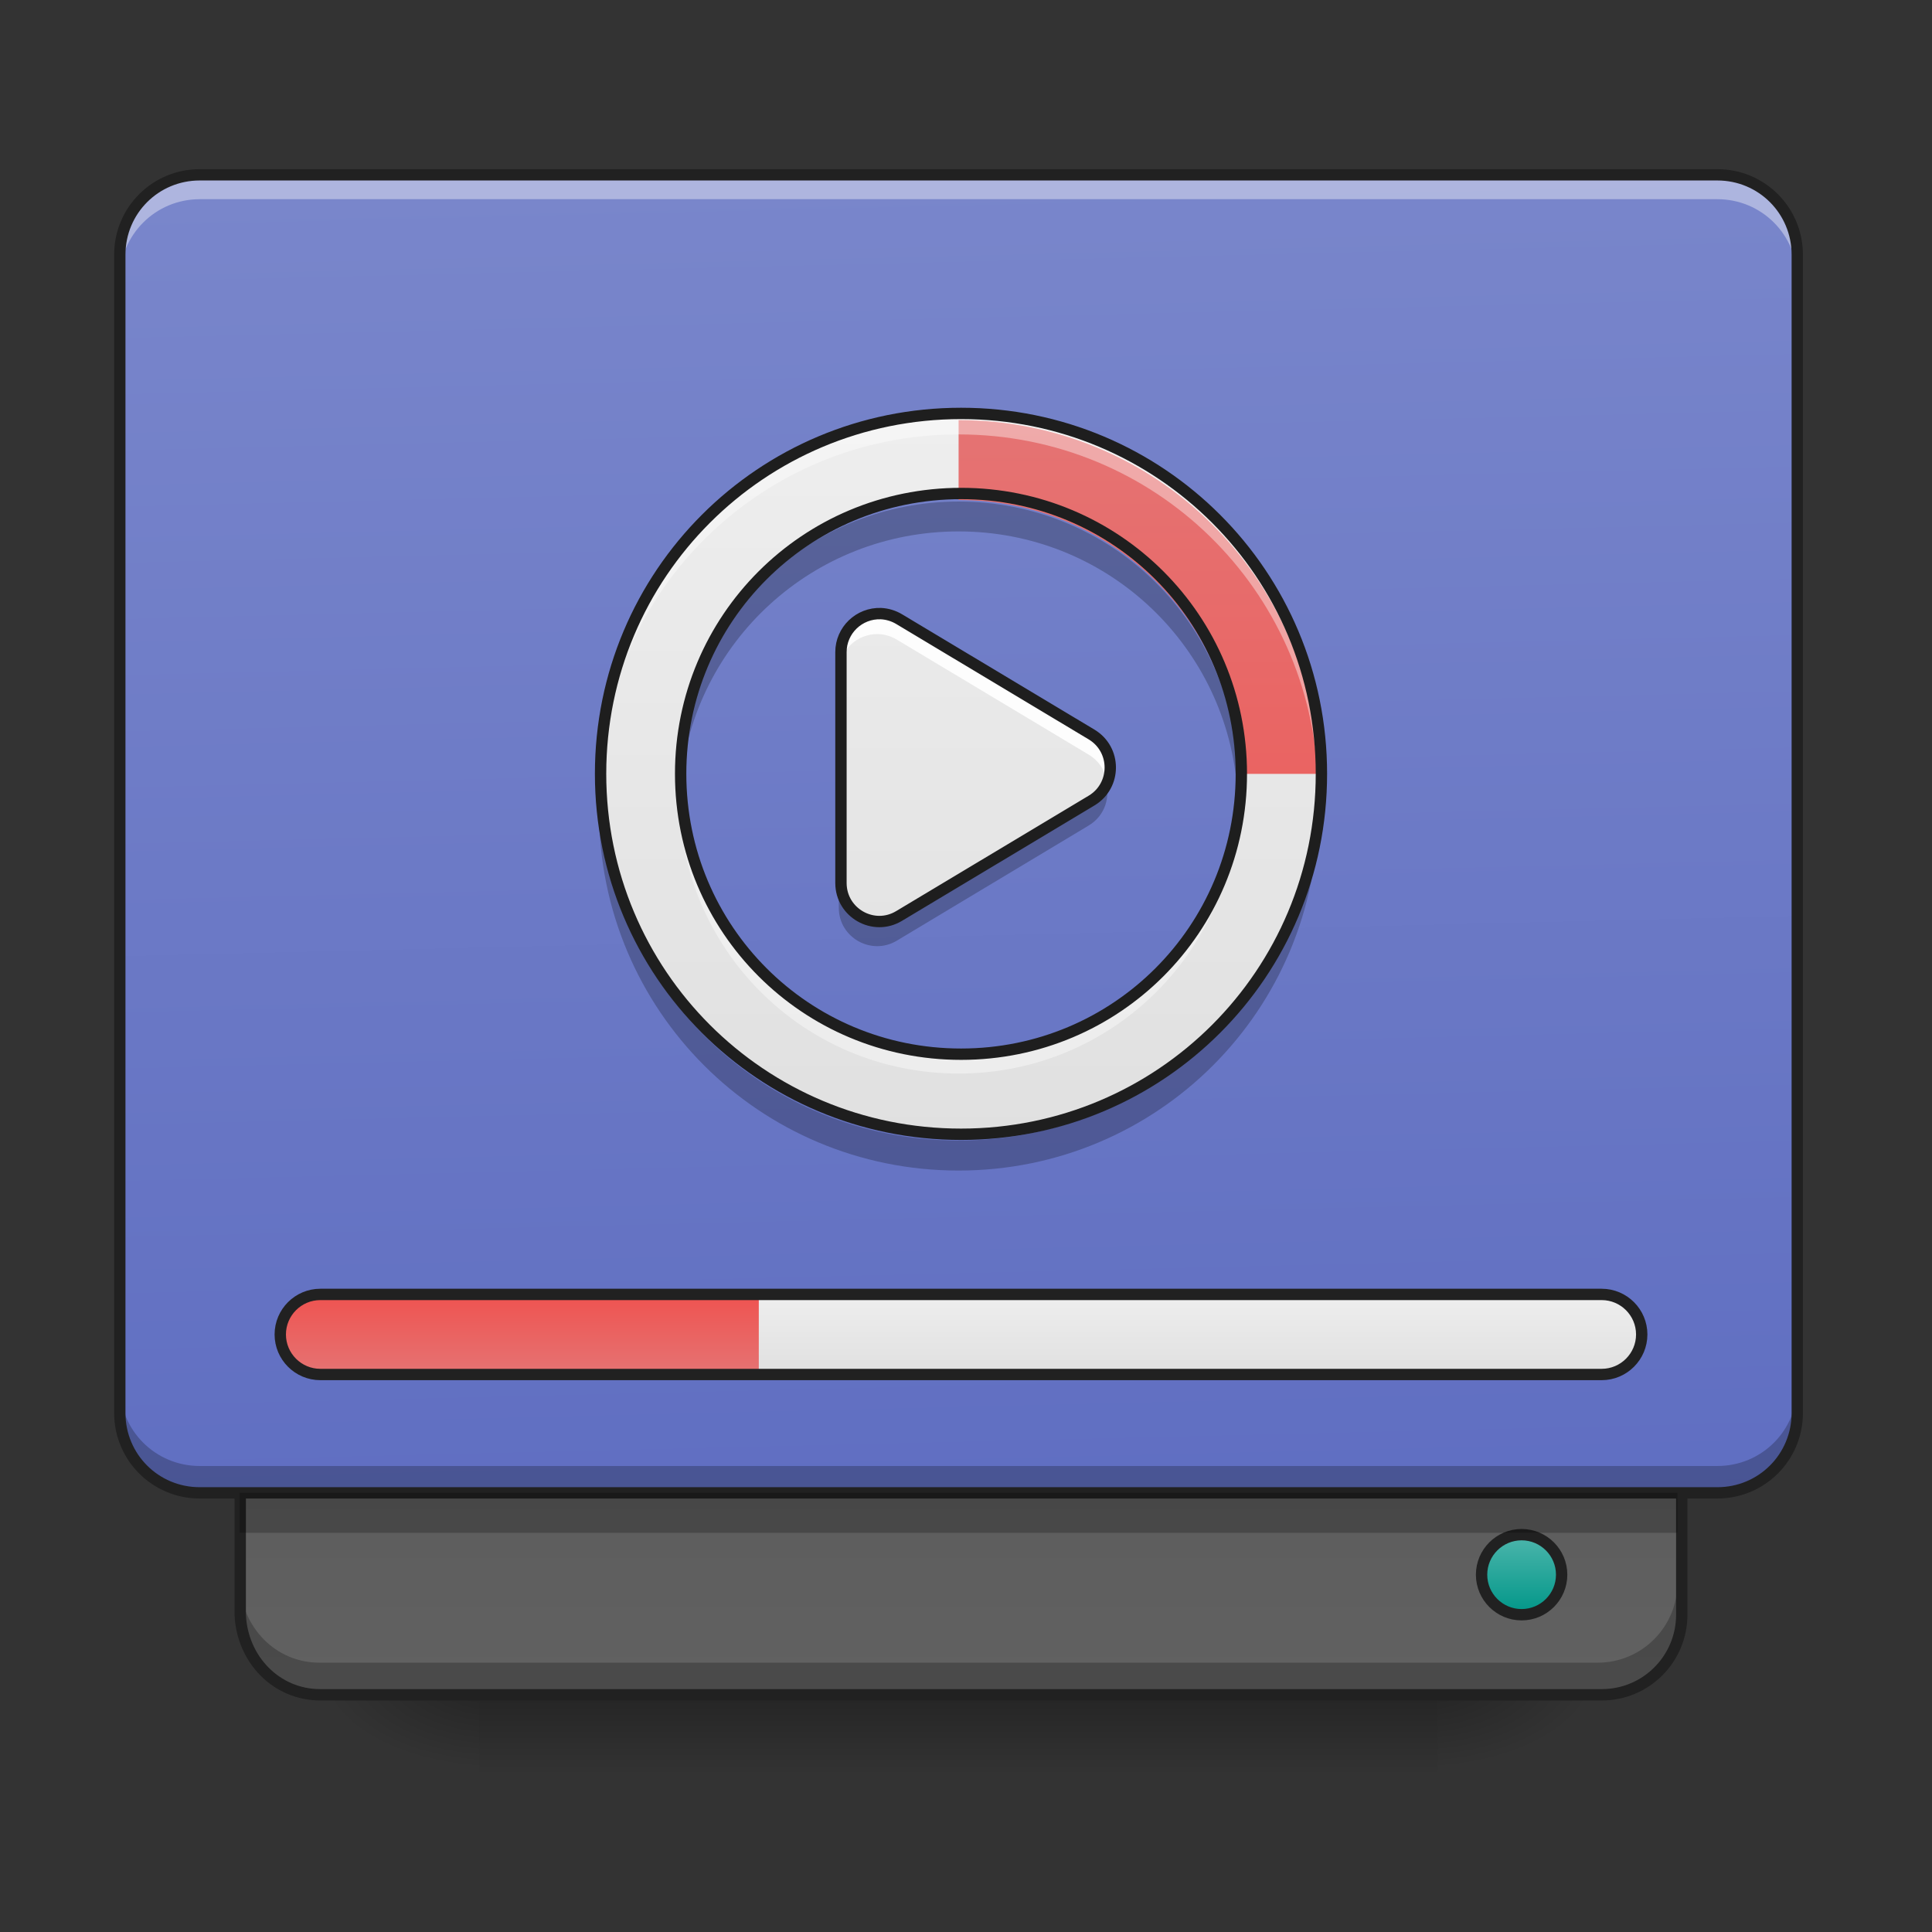<?xml version="1.0" encoding="UTF-8"?>
<svg xmlns="http://www.w3.org/2000/svg" xmlns:xlink="http://www.w3.org/1999/xlink" width="48px" height="48px" viewBox="0 0 48 48" version="1.1">
<rect x="0" y="0" width="48" height="48" fill="#333333" stroke="none"/>
<defs>
<linearGradient id="linear0" gradientUnits="userSpaceOnUse" x1="254" y1="233.5" x2="254" y2="254.667" gradientTransform="matrix(0.094,0,0,0.094,-0,20.158)">
<stop offset="0" style="stop-color:rgb(0%,0%,0%);stop-opacity:0.275;"/>
<stop offset="1" style="stop-color:rgb(0%,0%,0%);stop-opacity:0;"/>
</linearGradient>
<radialGradient id="radial0" gradientUnits="userSpaceOnUse" cx="450.909" cy="189.579" fx="450.909" fy="189.579" r="21.167" gradientTransform="matrix(0,-0.117,-0.211,-0,75.219,95.393)">
<stop offset="0" style="stop-color:rgb(0%,0%,0%);stop-opacity:0.314;"/>
<stop offset="0.222" style="stop-color:rgb(0%,0%,0%);stop-opacity:0.275;"/>
<stop offset="1" style="stop-color:rgb(0%,0%,0%);stop-opacity:0;"/>
</radialGradient>
<radialGradient id="radial1" gradientUnits="userSpaceOnUse" cx="450.909" cy="189.579" fx="450.909" fy="189.579" r="21.167" gradientTransform="matrix(-0,0.117,0.211,0,-27.59,-11.291)">
<stop offset="0" style="stop-color:rgb(0%,0%,0%);stop-opacity:0.314;"/>
<stop offset="0.222" style="stop-color:rgb(0%,0%,0%);stop-opacity:0.275;"/>
<stop offset="1" style="stop-color:rgb(0%,0%,0%);stop-opacity:0;"/>
</radialGradient>
<radialGradient id="radial2" gradientUnits="userSpaceOnUse" cx="450.909" cy="189.579" fx="450.909" fy="189.579" r="21.167" gradientTransform="matrix(-0,-0.117,0.211,-0,-27.59,95.393)">
<stop offset="0" style="stop-color:rgb(0%,0%,0%);stop-opacity:0.314;"/>
<stop offset="0.222" style="stop-color:rgb(0%,0%,0%);stop-opacity:0.275;"/>
<stop offset="1" style="stop-color:rgb(0%,0%,0%);stop-opacity:0;"/>
</radialGradient>
<radialGradient id="radial3" gradientUnits="userSpaceOnUse" cx="450.909" cy="189.579" fx="450.909" fy="189.579" r="21.167" gradientTransform="matrix(0,0.117,-0.211,0,75.219,-11.291)">
<stop offset="0" style="stop-color:rgb(0%,0%,0%);stop-opacity:0.314;"/>
<stop offset="0.222" style="stop-color:rgb(0%,0%,0%);stop-opacity:0.275;"/>
<stop offset="1" style="stop-color:rgb(0%,0%,0%);stop-opacity:0;"/>
</radialGradient>
<linearGradient id="linear1" gradientUnits="userSpaceOnUse" x1="880" y1="1455.117" x2="880" y2="2975.117" gradientTransform="matrix(0.025,0,0,-0.025,0,78.148)">
<stop offset="0" style="stop-color:rgb(38.039%,38.039%,38.039%);stop-opacity:1;"/>
<stop offset="1" style="stop-color:rgb(25.882%,25.882%,25.882%);stop-opacity:1;"/>
</linearGradient>
<linearGradient id="linear2" gradientUnits="userSpaceOnUse" x1="306.917" y1="-25.792" x2="305.955" y2="-141.415" gradientTransform="matrix(0.113,0,0,0.326,-8.781,50.462)">
<stop offset="0" style="stop-color:rgb(36.078%,41.961%,75.294%);stop-opacity:1;"/>
<stop offset="1" style="stop-color:rgb(47.451%,52.549%,79.608%);stop-opacity:1;"/>
</linearGradient>
<linearGradient id="linear3" gradientUnits="userSpaceOnUse" x1="444.5" y1="185.875" x2="444.5" y2="148.833" gradientTransform="matrix(0.5,0,0,0.571,179.917,-297.381)">
<stop offset="0" style="stop-color:rgb(30.196%,71.373%,67.451%);stop-opacity:1;"/>
<stop offset="1" style="stop-color:rgb(0%,58.824%,53.333%);stop-opacity:1;"/>
</linearGradient>
<linearGradient id="linear4" gradientUnits="userSpaceOnUse" x1="255.282" y1="101.5" x2="255.282" y2="-96.706" gradientTransform="matrix(0.09,0,0,0.09,0.81,19.012)">
<stop offset="0" style="stop-color:rgb(87.843%,87.843%,87.843%);stop-opacity:1;"/>
<stop offset="1" style="stop-color:rgb(93.333%,93.333%,93.333%);stop-opacity:1;"/>
</linearGradient>
<linearGradient id="linear5" gradientUnits="userSpaceOnUse" x1="1000" y1="1255.118" x2="1000" y2="535.118" gradientTransform="matrix(0.025,0,0,0.025,0,-2.977)">
<stop offset="0" style="stop-color:rgb(87.843%,87.843%,87.843%);stop-opacity:1;"/>
<stop offset="1" style="stop-color:rgb(93.333%,93.333%,93.333%);stop-opacity:1;"/>
</linearGradient>
<linearGradient id="linear6" gradientUnits="userSpaceOnUse" x1="1000" y1="1255.118" x2="1000" y2="535.118" gradientTransform="matrix(0.025,0,0,0.025,-0,-2.836)">
<stop offset="0" style="stop-color:rgb(93.725%,32.549%,31.373%);stop-opacity:1;"/>
<stop offset="1" style="stop-color:rgb(89.804%,45.098%,45.098%);stop-opacity:1;"/>
</linearGradient>
<linearGradient id="linear7" gradientUnits="userSpaceOnUse" x1="254" y1="148.833" x2="254" y2="127.667" gradientTransform="matrix(0.094,0,0,0.094,0,20.158)">
<stop offset="0" style="stop-color:rgb(87.843%,87.843%,87.843%);stop-opacity:1;"/>
<stop offset="1" style="stop-color:rgb(93.333%,93.333%,93.333%);stop-opacity:1;"/>
</linearGradient>
<linearGradient id="linear8" gradientUnits="userSpaceOnUse" x1="243.417" y1="127.667" x2="243.417" y2="148.833" gradientTransform="matrix(0.094,0,0,0.094,0,20.158)">
<stop offset="0" style="stop-color:rgb(93.725%,32.549%,31.373%);stop-opacity:1;"/>
<stop offset="1" style="stop-color:rgb(89.804%,45.098%,45.098%);stop-opacity:1;"/>
</linearGradient>
</defs>
<g id="surface1">
<path style=" stroke:none;fill-rule:nonzero;fill:url(#linear0);" d="M 11.906 42.051 L 35.723 42.051 L 35.723 44.035 L 11.906 44.035 Z M 11.906 42.051 "/>
<path style=" stroke:none;fill-rule:nonzero;fill:url(#radial0);" d="M 35.723 42.051 L 39.691 42.051 L 39.691 40.066 L 35.723 40.066 Z M 35.723 42.051 "/>
<path style=" stroke:none;fill-rule:nonzero;fill:url(#radial1);" d="M 11.906 42.051 L 7.938 42.051 L 7.938 44.035 L 11.906 44.035 Z M 11.906 42.051 "/>
<path style=" stroke:none;fill-rule:nonzero;fill:url(#radial2);" d="M 11.906 42.051 L 7.938 42.051 L 7.938 40.066 L 11.906 40.066 Z M 11.906 42.051 "/>
<path style=" stroke:none;fill-rule:nonzero;fill:url(#radial3);" d="M 35.723 42.051 L 39.691 42.051 L 39.691 44.035 L 35.723 44.035 Z M 35.723 42.051 "/>
<path style=" stroke:none;fill-rule:nonzero;fill:url(#linear1);" d="M 7.938 42.051 C 6.84 42.051 6 41.164 5.953 40.066 L 5.953 36.098 L 41.676 36.098 L 41.676 40.066 C 41.676 41.164 40.789 42.051 39.691 42.051 Z M 7.938 42.051 "/>
<path style=" stroke:none;fill-rule:nonzero;fill:rgb(0%,0%,0%);fill-opacity:0.235;" d="M 5.953 39.32 L 5.953 40.066 C 6 41.164 6.84 42.051 7.938 42.051 L 39.691 42.051 C 40.789 42.051 41.676 41.164 41.676 40.066 L 41.676 39.32 C 41.676 40.422 40.789 41.309 39.691 41.309 L 7.938 41.309 C 6.84 41.309 6 40.422 5.953 39.32 Z M 5.953 39.32 "/>
<path style="fill:none;stroke-width:3;stroke-linecap:round;stroke-linejoin:miter;stroke:rgb(12.941%,12.941%,12.941%);stroke-opacity:1;stroke-miterlimit:4;" d="M 84.659 233.499 C 72.951 233.499 63.994 224.041 63.494 212.334 L 63.494 170.005 L 444.499 170.005 L 444.499 212.334 C 444.499 224.041 435.042 233.499 423.335 233.499 Z M 84.659 233.499 " transform="matrix(0.094,0,0,0.094,0,20.158)"/>
<path style=" stroke:none;fill-rule:nonzero;fill:url(#linear2);" d="M 4.961 4.344 L 42.668 4.344 C 43.766 4.344 44.652 5.234 44.652 6.328 L 44.652 35.105 C 44.652 36.199 43.766 37.09 42.668 37.09 L 4.961 37.09 C 3.867 37.09 2.977 36.199 2.977 35.105 L 2.977 6.328 C 2.977 5.234 3.867 4.344 4.961 4.344 Z M 4.961 4.344 "/>
<path style="fill-rule:nonzero;fill:url(#linear3);stroke-width:3;stroke-linecap:round;stroke-linejoin:miter;stroke:rgb(12.941%,12.941%,12.941%);stroke-opacity:1;stroke-miterlimit:4;" d="M 402.17 -212.334 C 408.003 -212.334 412.752 -207.585 412.752 -201.752 C 412.752 -195.919 408.003 -191.17 402.17 -191.17 C 396.337 -191.17 391.588 -195.919 391.588 -201.752 C 391.588 -207.585 396.337 -212.334 402.17 -212.334 Z M 402.17 -212.334 " transform="matrix(0.094,0,0,-0.094,0,20.158)"/>
<path style=" stroke:none;fill-rule:nonzero;fill:rgb(100%,100%,100%);fill-opacity:0.392;" d="M 4.961 4.344 C 3.863 4.344 2.977 5.23 2.977 6.328 L 2.977 6.934 C 2.977 5.836 3.863 4.949 4.961 4.949 L 42.668 4.949 C 43.77 4.949 44.652 5.836 44.652 6.934 L 44.652 6.328 C 44.652 5.23 43.77 4.344 42.668 4.344 Z M 4.961 4.344 "/>
<path style=" stroke:none;fill-rule:nonzero;fill:rgb(0%,0%,0%);fill-opacity:0.235;" d="M 2.977 34.438 L 2.977 35.105 C 2.977 36.203 3.863 37.09 4.961 37.09 L 42.668 37.09 C 43.77 37.09 44.652 36.203 44.652 35.105 L 44.652 34.438 C 44.652 35.539 43.77 36.422 42.668 36.422 L 4.961 36.422 C 3.863 36.422 2.977 35.539 2.977 34.438 Z M 2.977 34.438 "/>
<path style=" stroke:none;fill-rule:nonzero;fill:rgb(12.941%,12.941%,12.941%);fill-opacity:1;" d="M 4.961 4.203 C 3.785 4.203 2.836 5.152 2.836 6.328 L 2.836 35.105 C 2.836 36.281 3.785 37.23 4.961 37.23 L 42.668 37.23 C 43.844 37.23 44.793 36.281 44.793 35.105 L 44.793 6.328 C 44.793 5.152 43.844 4.203 42.668 4.203 Z M 4.961 4.484 L 42.668 4.484 C 43.691 4.484 44.512 5.305 44.512 6.328 L 44.512 35.105 C 44.512 36.129 43.691 36.949 42.668 36.949 L 4.961 36.949 C 3.938 36.949 3.117 36.129 3.117 35.105 L 3.117 6.328 C 3.117 5.305 3.938 4.484 4.961 4.484 Z M 4.961 4.484 "/>
<path style=" stroke:none;fill-rule:nonzero;fill:url(#linear4);" d="M 21.832 15.258 C 21.289 15.238 20.84 15.672 20.84 16.211 L 20.84 21.934 C 20.84 22.676 21.648 23.133 22.281 22.75 L 27.051 19.891 C 27.668 19.52 27.668 18.625 27.051 18.254 L 22.281 15.395 C 22.145 15.312 21.988 15.266 21.832 15.258 Z M 21.832 15.258 "/>
<path style=" stroke:none;fill-rule:nonzero;fill:url(#linear5);" d="M 23.816 10.297 C 18.867 10.297 14.883 14.281 14.883 19.227 C 14.883 24.176 18.867 28.16 23.816 28.16 C 28.762 28.16 32.746 24.176 32.746 19.227 C 32.746 14.281 28.762 10.297 23.816 10.297 Z M 23.816 12.281 C 27.664 12.281 30.762 15.379 30.762 19.227 C 30.762 23.078 27.664 26.176 23.816 26.176 C 19.965 26.176 16.867 23.078 16.867 19.227 C 16.867 15.379 19.965 12.281 23.816 12.281 Z M 23.816 12.281 "/>
<path style=" stroke:none;fill-rule:nonzero;fill:url(#linear6);" d="M 23.816 10.438 L 23.816 12.422 C 27.617 12.422 30.684 15.445 30.758 19.227 L 32.742 19.227 C 32.668 14.348 28.715 10.438 23.816 10.438 Z M 23.816 10.438 "/>
<path style=" stroke:none;fill-rule:nonzero;fill:url(#linear7);" d="M 7.938 32.129 L 39.691 32.129 C 40.238 32.129 40.684 32.574 40.684 33.121 C 40.684 33.668 40.238 34.113 39.691 34.113 L 7.938 34.113 C 7.391 34.113 6.945 33.668 6.945 33.121 C 6.945 32.574 7.391 32.129 7.938 32.129 Z M 7.938 32.129 "/>
<path style=" stroke:none;fill-rule:nonzero;fill:url(#linear8);" d="M 7.938 32.129 C 7.387 32.129 6.945 32.57 6.945 33.121 C 6.945 33.672 7.387 34.113 7.938 34.113 L 18.852 34.113 L 18.852 32.129 Z M 7.938 32.129 "/>
<path style="fill:none;stroke-width:3;stroke-linecap:round;stroke-linejoin:round;stroke:rgb(12.941%,12.941%,12.941%);stroke-opacity:1;stroke-miterlimit:4;" d="M 84.659 127.676 L 423.335 127.676 C 429.167 127.676 433.917 132.425 433.917 138.258 C 433.917 144.091 429.167 148.84 423.335 148.84 L 84.659 148.84 C 78.826 148.84 74.076 144.091 74.076 138.258 C 74.076 132.425 78.826 127.676 84.659 127.676 Z M 84.659 127.676 " transform="matrix(0.094,0,0,0.094,0,20.158)"/>
<path style=" stroke:none;fill-rule:nonzero;fill:rgb(0%,0%,0%);fill-opacity:0.235;" d="M 5.953 37.09 L 5.953 38.082 L 41.676 38.082 L 41.676 37.09 Z M 5.953 37.09 "/>
<path style=" stroke:none;fill-rule:nonzero;fill:rgb(99.216%,99.216%,99.216%);fill-opacity:1;" d="M 21.781 15.258 C 21.262 15.266 20.84 15.688 20.84 16.211 L 20.84 16.707 C 20.84 16.168 21.289 15.734 21.832 15.754 C 21.988 15.762 22.145 15.809 22.281 15.891 L 27.051 18.75 C 27.277 18.887 27.422 19.094 27.48 19.32 C 27.582 18.934 27.441 18.488 27.051 18.254 L 22.281 15.395 C 22.145 15.312 21.988 15.266 21.832 15.258 C 21.812 15.258 21.797 15.258 21.781 15.258 Z M 21.781 15.258 "/>
<path style=" stroke:none;fill-rule:nonzero;fill:rgb(0%,0%,0%);fill-opacity:0.235;" d="M 27.461 19.383 C 27.395 19.582 27.258 19.766 27.051 19.891 L 22.281 22.75 C 21.648 23.133 20.84 22.676 20.84 21.934 L 20.84 22.555 C 20.84 23.293 21.648 23.75 22.281 23.371 L 27.051 20.508 C 27.461 20.262 27.598 19.785 27.461 19.383 Z M 27.461 19.383 "/>
<path style="fill:none;stroke-width:3;stroke-linecap:round;stroke-linejoin:round;stroke:rgb(11.765%,11.765%,11.765%);stroke-opacity:1;stroke-miterlimit:4;" d="M 232.853 -52.266 C 227.062 -52.474 222.27 -47.849 222.27 -42.1 L 222.27 18.936 C 222.27 26.852 230.895 31.726 237.644 27.643 L 288.514 -2.854 C 295.097 -6.812 295.097 -16.352 288.514 -20.31 L 237.644 -50.807 C 236.186 -51.682 234.519 -52.182 232.853 -52.266 Z M 232.853 -52.266 " transform="matrix(0.094,0,0,0.094,0,20.158)"/>
<path style=" stroke:none;fill-rule:nonzero;fill:rgb(0%,0%,0%);fill-opacity:0.235;" d="M 23.816 12.461 C 20.195 12.461 17.238 15.203 16.902 18.73 C 16.891 18.633 16.883 18.531 16.879 18.426 C 16.871 18.551 16.867 18.676 16.867 18.801 C 16.867 19.031 16.879 19.254 16.902 19.477 C 17.238 15.945 20.195 13.203 23.816 13.203 C 27.434 13.203 30.391 15.945 30.727 19.477 C 30.75 19.254 30.762 19.031 30.762 18.801 C 30.762 18.676 30.758 18.551 30.75 18.426 C 30.746 18.531 30.738 18.633 30.727 18.73 C 30.391 15.203 27.434 12.461 23.816 12.461 Z M 14.891 19.781 C 14.887 19.902 14.883 20.027 14.883 20.148 C 14.883 25.098 18.867 29.082 23.816 29.082 C 28.762 29.082 32.746 25.098 32.746 20.148 C 32.746 20.027 32.742 19.902 32.738 19.781 C 32.543 24.551 28.637 28.336 23.816 28.336 C 18.992 28.336 15.086 24.551 14.891 19.781 Z M 14.891 19.781 "/>
<path style=" stroke:none;fill-rule:nonzero;fill:rgb(100%,100%,100%);fill-opacity:0.392;" d="M 23.816 10.297 C 18.867 10.297 14.883 14.281 14.883 19.227 C 14.883 19.312 14.887 19.395 14.887 19.477 C 15.02 14.645 18.949 10.793 23.816 10.793 C 28.68 10.793 32.613 14.645 32.742 19.477 C 32.742 19.395 32.746 19.312 32.746 19.227 C 32.746 14.281 28.762 10.297 23.816 10.297 Z M 16.875 19.477 C 16.871 19.559 16.867 19.641 16.867 19.723 C 16.867 23.574 19.965 26.672 23.816 26.672 C 27.664 26.672 30.762 23.574 30.762 19.723 C 30.762 19.641 30.758 19.559 30.758 19.477 C 30.625 23.207 27.578 26.176 23.816 26.176 C 20.051 26.176 17.004 23.207 16.875 19.477 Z M 16.875 19.477 "/>
<path style="fill:none;stroke-width:3;stroke-linecap:round;stroke-linejoin:round;stroke:rgb(11.765%,11.765%,11.765%);stroke-opacity:1;stroke-miterlimit:4;" d="M 254.017 -105.177 C 201.231 -105.177 158.735 -62.681 158.735 -9.936 C 158.735 42.85 201.231 85.346 254.017 85.346 C 306.762 85.346 349.258 42.85 349.258 -9.936 C 349.258 -62.681 306.762 -105.177 254.017 -105.177 Z M 254.017 -84.013 C 295.055 -84.013 328.094 -50.974 328.094 -9.936 C 328.094 31.143 295.055 64.182 254.017 64.182 C 212.938 64.182 179.899 31.143 179.899 -9.936 C 179.899 -50.974 212.938 -84.013 254.017 -84.013 Z M 254.017 -84.013 " transform="matrix(0.094,0,0,0.094,0,20.158)"/>
</g>
</svg>
